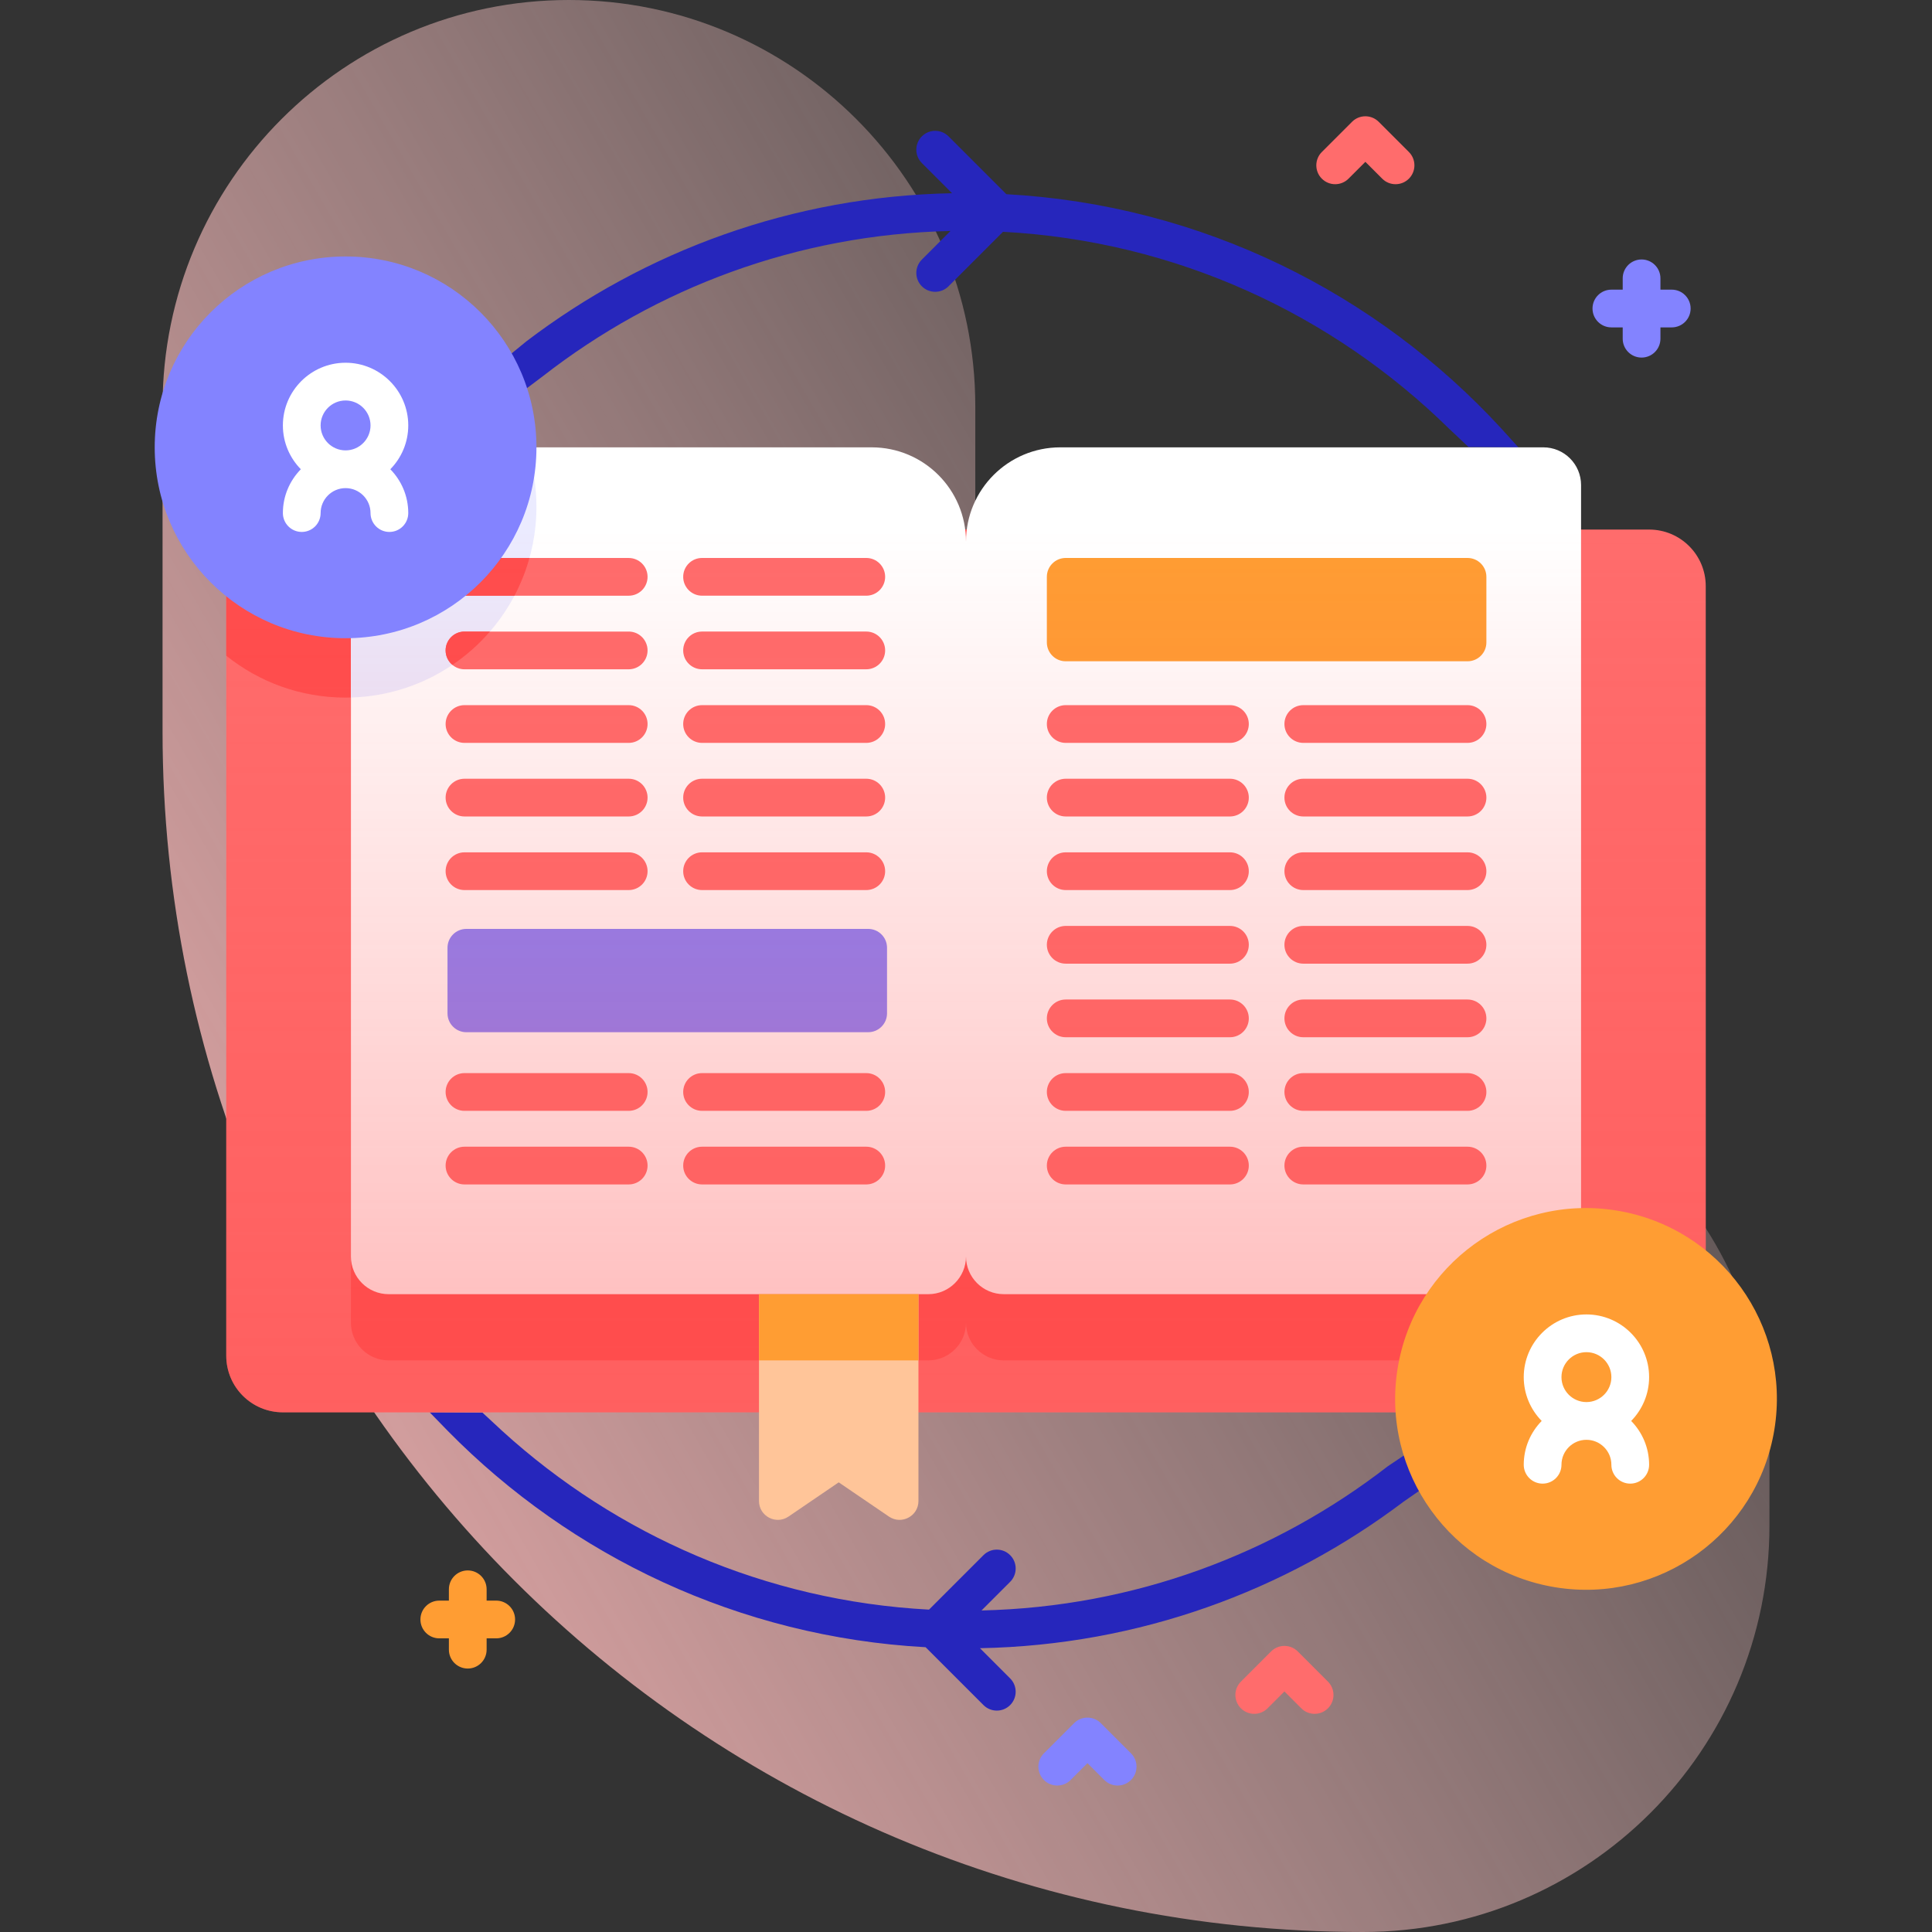 <svg id="Capa_1" enable-background="new 0 0 512 512" height="512" viewBox="0 0 512 512" width="512" xmlns="http://www.w3.org/2000/svg" xmlns:xlink="http://www.w3.org/1999/xlink"><rect x="0" y="0" width="512" height="512" fill="#333333" stroke="none"/><linearGradient id="SVGID_1_" gradientTransform="matrix(1 0 0 -1 -561.6 -9778.99)" gradientUnits="userSpaceOnUse" x1="1068.089" x2="528.034" y1="-9890.263" y2="-10202.295"><stop offset="0" stop-color="#ffd9d9" stop-opacity="0"/><stop offset=".998" stop-color="#ffb3b3"/></linearGradient><linearGradient id="SVGID_2_" gradientUnits="userSpaceOnUse" x1="256" x2="256" y1="374.28" y2="140.34"><stop offset="0" stop-color="#ff4d4d" stop-opacity=".4"/><stop offset="1" stop-color="#ff4d4d" stop-opacity="0"/></linearGradient><g><g><path d="m361.231 275.692c-56.758 0-102.769-46.011-102.769-102.769v-65.231c0-59.477-48.216-107.692-107.693-107.692s-107.692 48.215-107.692 107.692v86.154c0 175.712 142.442 318.154 318.153 318.154 59.477 0 107.692-48.215 107.692-107.692v-20.923c.001-59.477-48.214-107.693-107.691-107.693z" fill="url(#SVGID_1_)"/><g><g fill="#8383ff"><path d="m435.033 94.762c-2.762 0-5-2.238-5-5v-16c0-2.762 2.238-5 5-5s5 2.238 5 5v16c0 2.761-2.238 5-5 5z"/><path d="m443.033 86.762h-16c-2.762 0-5-2.238-5-5s2.238-5 5-5h16c2.762 0 5 2.238 5 5s-2.238 5-5 5z"/></g><g fill="#ff9d33"><path d="m123.96 442.18c-2.761 0-5-2.238-5-5v-16c0-2.762 2.239-5 5-5s5 2.238 5 5v16c0 2.761-2.239 5-5 5z"/><path d="m131.502 434.18h-15.085c-2.761 0-5-2.238-5-5s2.239-5 5-5h15.085c2.761 0 5 2.238 5 5s-2.238 5-5 5z"/></g><path d="m369.837 48.816c-1.279 0-2.56-.488-3.535-1.465l-4.465-4.464-4.465 4.464c-1.951 1.953-5.119 1.953-7.07 0-1.953-1.952-1.953-5.118 0-7.07l8-8c1.951-1.953 5.119-1.953 7.07 0l8 8c1.953 1.952 1.953 5.118 0 7.07-.976.977-2.256 1.465-3.535 1.465z" fill="#ff6c6c"/><path d="m348.388 454.184c-1.279 0-2.56-.488-3.535-1.465l-4.465-4.464-4.465 4.464c-1.951 1.953-5.119 1.953-7.07 0-1.953-1.952-1.953-5.118 0-7.07l8-8c1.951-1.953 5.119-1.953 7.07 0l8 8c1.953 1.952 1.953 5.118 0 7.07-.976.976-2.256 1.465-3.535 1.465z" fill="#ff6c6c"/><path d="m296.187 473.184c-1.279 0-2.56-.488-3.535-1.465l-4.465-4.464-4.465 4.464c-1.951 1.953-5.119 1.953-7.07 0-1.953-1.952-1.953-5.118 0-7.07l8-8c1.951-1.953 5.119-1.953 7.07 0l8 8c1.953 1.952 1.953 5.118 0 7.07-.976.976-2.256 1.465-3.535 1.465z" fill="#8383ff"/><path d="m397.855 113.55c-33.009-35.866-79.388-59.244-131.16-62.089l-15.324-15.326c-1.952-1.952-5.117-1.952-7.071-.001-1.953 1.953-1.953 5.119 0 7.071l8 8.001c-42.311.801-81.321 15.307-112.792 39.242l-4.904 4.015 3.204 9.794 6.058-4.562c29.975-23.345 67.379-37.58 108.017-38.482l-7.584 7.584c-1.953 1.952-1.953 5.118 0 7.07.977.977 2.256 1.465 3.536 1.465s2.559-.488 3.536-1.465l14.437-14.438c45.888 2.438 87.332 21.882 118.152 52.12l5.21 4.915 13.219.09z" fill="#2626bc"/><path d="m376.845 394.569c-.157-.443-1.291-10.667-1.434-11.116l-7.627 5.12c-29.918 23.184-67.188 37.314-107.667 38.214l7.583-7.584c1.953-1.952 1.953-5.118 0-7.07-1.951-1.953-5.119-1.953-7.07 0l-14.434 14.434c-43.394-2.305-82.809-19.82-113.03-47.287l-5.315-4.929-13.979-.071 4.865 4.998c32.651 33.125 77.152 54.536 126.56 57.253l15.332 15.332c.976.977 2.256 1.465 3.535 1.465s2.56-.488 3.535-1.464c1.953-1.953 1.953-5.119 0-7.071l-8-8.001c42.076-.796 80.893-15.141 112.272-38.838z" fill="#2626bc"/><g><g><g><g><path d="m452.04 155.34v203.94c0 8.29-6.71 15-15 15h-362.08c-8.29 0-15-6.71-15-15v-203.94c0-8.29 6.71-15 15-15h362.08c8.29 0 15 6.71 15 15z" fill="#ff6c6c"/><g fill="#ff4d4d"><path d="m141.79 140.34c-2.98 25.09-24.32 44.53-50.21 44.53-11.97 0-22.96-4.15-31.62-11.1v-18.43c0-8.29 6.71-15 15-15z"/><path d="m419 140.338v210.18c0 5.52-4.48 10-10 10h-143c-2.76 0-5.26-1.12-7.07-2.93s-2.93-4.31-2.93-7.07c0 5.52-4.48 10-10 10h-143c-5.52 0-10-4.48-10-10v-210.18z"/></g></g><g><path d="m256 143.55v189.42c0 5.52-4.48 10-10 10h-143c-5.52 0-10-4.48-10-10v-204.42c0-5.52 4.48-10 10-10h128c13.81 0 25 11.19 25 25z" fill="#fff"/><path d="m142.16 134.28c0 27.47-21.88 49.82-49.16 50.57v-56.3c0-5.52 4.48-10 10-10h36.66c1.62 4.95 2.5 10.24 2.5 15.73z" fill="#ebebff"/><path d="m266 342.968h142.999c5.523 0 10-4.477 10-10v-204.418c0-5.523-4.477-10-10-10h-127.999c-13.807 0-25 11.193-25 25v189.418c0 5.523 4.477 10 10 10z" fill="#fff"/></g><g><g><g><g><g><path d="m325.946 196.871h-43.52c-2.762 0-5-2.239-5-5s2.238-5 5-5h43.52c2.762 0 5 2.239 5 5s-2.238 5-5 5z" fill="#ff6c6c"/></g><g><path d="m325.946 216.373h-43.52c-2.762 0-5-2.239-5-5s2.238-5 5-5h43.52c2.762 0 5 2.239 5 5s-2.238 5-5 5z" fill="#ff6c6c"/></g><g><path d="m325.946 235.876h-43.52c-2.762 0-5-2.239-5-5s2.238-5 5-5h43.52c2.762 0 5 2.239 5 5s-2.238 5-5 5z" fill="#ff6c6c"/></g></g><g><g><path d="m388.907 196.871h-43.52c-2.762 0-5-2.239-5-5s2.238-5 5-5h43.52c2.762 0 5 2.239 5 5s-2.238 5-5 5z" fill="#ff6c6c"/></g><g><path d="m388.907 216.373h-43.52c-2.762 0-5-2.239-5-5s2.238-5 5-5h43.52c2.762 0 5 2.239 5 5s-2.238 5-5 5z" fill="#ff6c6c"/></g><g><path d="m388.907 235.876h-43.52c-2.762 0-5-2.239-5-5s2.238-5 5-5h43.52c2.762 0 5 2.239 5 5s-2.238 5-5 5z" fill="#ff6c6c"/></g></g></g><g><g><g><path d="m325.946 255.379h-43.52c-2.762 0-5-2.239-5-5s2.238-5 5-5h43.52c2.762 0 5 2.239 5 5s-2.238 5-5 5z" fill="#ff6c6c"/></g><g><path d="m325.946 274.881h-43.52c-2.762 0-5-2.239-5-5s2.238-5 5-5h43.52c2.762 0 5 2.239 5 5s-2.238 5-5 5z" fill="#ff6c6c"/></g><g><path d="m325.946 294.384h-43.52c-2.762 0-5-2.239-5-5s2.238-5 5-5h43.52c2.762 0 5 2.239 5 5s-2.238 5-5 5z" fill="#ff6c6c"/></g><g><path d="m325.946 313.887h-43.52c-2.762 0-5-2.239-5-5s2.238-5 5-5h43.52c2.762 0 5 2.239 5 5s-2.238 5-5 5z" fill="#ff6c6c"/></g></g><g><g><path d="m388.907 255.379h-43.52c-2.762 0-5-2.239-5-5s2.238-5 5-5h43.52c2.762 0 5 2.239 5 5s-2.238 5-5 5z" fill="#ff6c6c"/></g><g><path d="m388.907 274.881h-43.52c-2.762 0-5-2.239-5-5s2.238-5 5-5h43.52c2.762 0 5 2.239 5 5s-2.238 5-5 5z" fill="#ff6c6c"/></g><g><path d="m388.907 294.384h-43.52c-2.762 0-5-2.239-5-5s2.238-5 5-5h43.52c2.762 0 5 2.239 5 5s-2.238 5-5 5z" fill="#ff6c6c"/></g><g><path d="m388.907 313.887h-43.52c-2.762 0-5-2.239-5-5s2.238-5 5-5h43.52c2.762 0 5 2.239 5 5s-2.238 5-5 5z" fill="#ff6c6c"/></g></g></g></g><g><g><g><g><path d="m171.61 152.87c0 2.76-2.24 5-5 5h-43.52c-2.76 0-5-2.24-5-5 0-2.77 2.24-5 5-5h43.52c2.76 0 5 2.23 5 5z" fill="#ff6c6c"/></g><g><path d="m171.61 172.37c0 2.76-2.24 5-5 5h-43.52c-1.22 0-2.33-.44-3.2-1.17-1.1-.91-1.8-2.29-1.8-3.83 0-2.76 2.24-5 5-5h43.52c2.76 0 5 2.24 5 5z" fill="#ff6c6c"/></g><path d="m123.09 167.37h6.74c-2.9 3.37-6.25 6.34-9.94 8.83-1.1-.91-1.8-2.29-1.8-3.83 0-2.76 2.24-5 5-5z" fill="#ff4d4d"/><path d="m140.31 147.87c-.97 3.5-2.31 6.85-3.98 10h-13.24c-2.76 0-5-2.24-5-5 0-2.77 2.24-5 5-5z" fill="#ff4d4d"/><g><path d="m166.613 196.871h-43.52c-2.762 0-5-2.239-5-5s2.238-5 5-5h43.52c2.762 0 5 2.239 5 5s-2.239 5-5 5z" fill="#ff6c6c"/></g><g><path d="m166.613 216.373h-43.52c-2.762 0-5-2.239-5-5s2.238-5 5-5h43.52c2.762 0 5 2.239 5 5s-2.239 5-5 5z" fill="#ff6c6c"/></g><g><path d="m166.613 235.876h-43.52c-2.762 0-5-2.239-5-5s2.238-5 5-5h43.52c2.762 0 5 2.239 5 5s-2.239 5-5 5z" fill="#ff6c6c"/></g></g><g><g><path d="m229.573 157.865h-43.52c-2.762 0-5-2.239-5-5s2.238-5 5-5h43.52c2.762 0 5 2.239 5 5s-2.238 5-5 5z" fill="#ff6c6c"/></g><g><path d="m229.573 177.368h-43.52c-2.762 0-5-2.239-5-5s2.238-5 5-5h43.52c2.762 0 5 2.239 5 5s-2.238 5-5 5z" fill="#ff6c6c"/></g><g><path d="m229.573 196.871h-43.52c-2.762 0-5-2.239-5-5s2.238-5 5-5h43.52c2.762 0 5 2.239 5 5s-2.238 5-5 5z" fill="#ff6c6c"/></g><g><path d="m229.573 216.373h-43.52c-2.762 0-5-2.239-5-5s2.238-5 5-5h43.52c2.762 0 5 2.239 5 5s-2.238 5-5 5z" fill="#ff6c6c"/></g><g><path d="m229.573 235.876h-43.52c-2.762 0-5-2.239-5-5s2.238-5 5-5h43.52c2.762 0 5 2.239 5 5s-2.238 5-5 5z" fill="#ff6c6c"/></g></g></g><g><g><g><path d="m166.613 294.384h-43.52c-2.762 0-5-2.239-5-5s2.238-5 5-5h43.52c2.762 0 5 2.239 5 5s-2.239 5-5 5z" fill="#ff6c6c"/></g><g><path d="m166.613 313.887h-43.52c-2.762 0-5-2.239-5-5s2.238-5 5-5h43.52c2.762 0 5 2.239 5 5s-2.239 5-5 5z" fill="#ff6c6c"/></g></g><g><g><path d="m229.573 294.384h-43.52c-2.762 0-5-2.239-5-5s2.238-5 5-5h43.52c2.762 0 5 2.239 5 5s-2.238 5-5 5z" fill="#ff6c6c"/></g><g><path d="m229.573 313.887h-43.52c-2.762 0-5-2.239-5-5s2.238-5 5-5h43.52c2.762 0 5 2.239 5 5s-2.238 5-5 5z" fill="#ff6c6c"/></g></g></g></g></g></g></g></g><path d="m230.073 273.548h-106.48c-2.761 0-5-2.239-5-5v-17.381c0-2.761 2.239-5 5-5h106.48c2.761 0 5 2.239 5 5v17.381c0 2.761-2.238 5-5 5z" fill="#8383ff"/><path d="m388.907 175.246h-106.48c-2.761 0-5-2.239-5-5v-17.381c0-2.761 2.239-5 5-5h106.48c2.761 0 5 2.239 5 5v17.381c0 2.762-2.239 5-5 5z" fill="#ff9d33"/><path d="m452.04 155.34v203.94c0 8.29-6.71 15-15 15h-362.08c-8.29 0-15-6.71-15-15v-203.94c0-8.29 6.71-15 15-15h362.08c8.29 0 15 6.71 15 15z" fill="url(#SVGID_2_)"/><g><path d="m243.4 342.968v54.81c0 4.02-4.5 6.39-7.82 4.13l-13.31-9.07-13.31 9.07c-3.32 2.26-7.82-.11-7.82-4.13v-54.81z" fill="#ffc599"/><path d="m201.14 342.97h42.26v17.548h-42.26z" fill="#ff9d33"/></g><g><g><circle cx="91.581" cy="118.55" fill="#8383ff" r="50.582"/><path d="m108.194 112.743c0-9.161-7.453-16.613-16.613-16.613s-16.613 7.453-16.613 16.613c0 4.518 1.818 8.615 4.755 11.613-2.936 2.998-4.755 7.095-4.755 11.613 0 2.761 2.238 5 5 5s5-2.239 5-5c0-3.646 2.967-6.613 6.613-6.613s6.613 2.967 6.613 6.613c0 2.761 2.238 5 5 5s5-2.239 5-5c0-4.518-1.818-8.615-4.755-11.613 2.937-2.997 4.755-7.095 4.755-11.613zm-16.613-6.613c3.646 0 6.613 2.967 6.613 6.613s-2.967 6.613-6.613 6.613-6.613-2.967-6.613-6.613 2.966-6.613 6.613-6.613z" fill="#fff"/></g><g><ellipse cx="420.419" cy="370.758" fill="#ff9d33" rx="50.582" ry="50.582" transform="matrix(.16 -.987 .987 .16 -12.895 726.36)"/><path d="m437.033 364.951c0-9.161-7.453-16.613-16.613-16.613s-16.613 7.453-16.613 16.613c0 4.518 1.818 8.615 4.755 11.613-2.936 2.998-4.755 7.095-4.755 11.613 0 2.761 2.238 5 5 5s5-2.239 5-5c0-3.646 2.967-6.613 6.613-6.613s6.613 2.967 6.613 6.613c0 2.761 2.238 5 5 5s5-2.239 5-5c0-4.518-1.818-8.615-4.755-11.613 2.936-2.998 4.755-7.095 4.755-11.613zm-16.614-6.613c3.646 0 6.613 2.967 6.613 6.613s-2.967 6.613-6.613 6.613-6.613-2.967-6.613-6.613 2.967-6.613 6.613-6.613z" fill="#fff"/></g></g></g></g></g></svg>